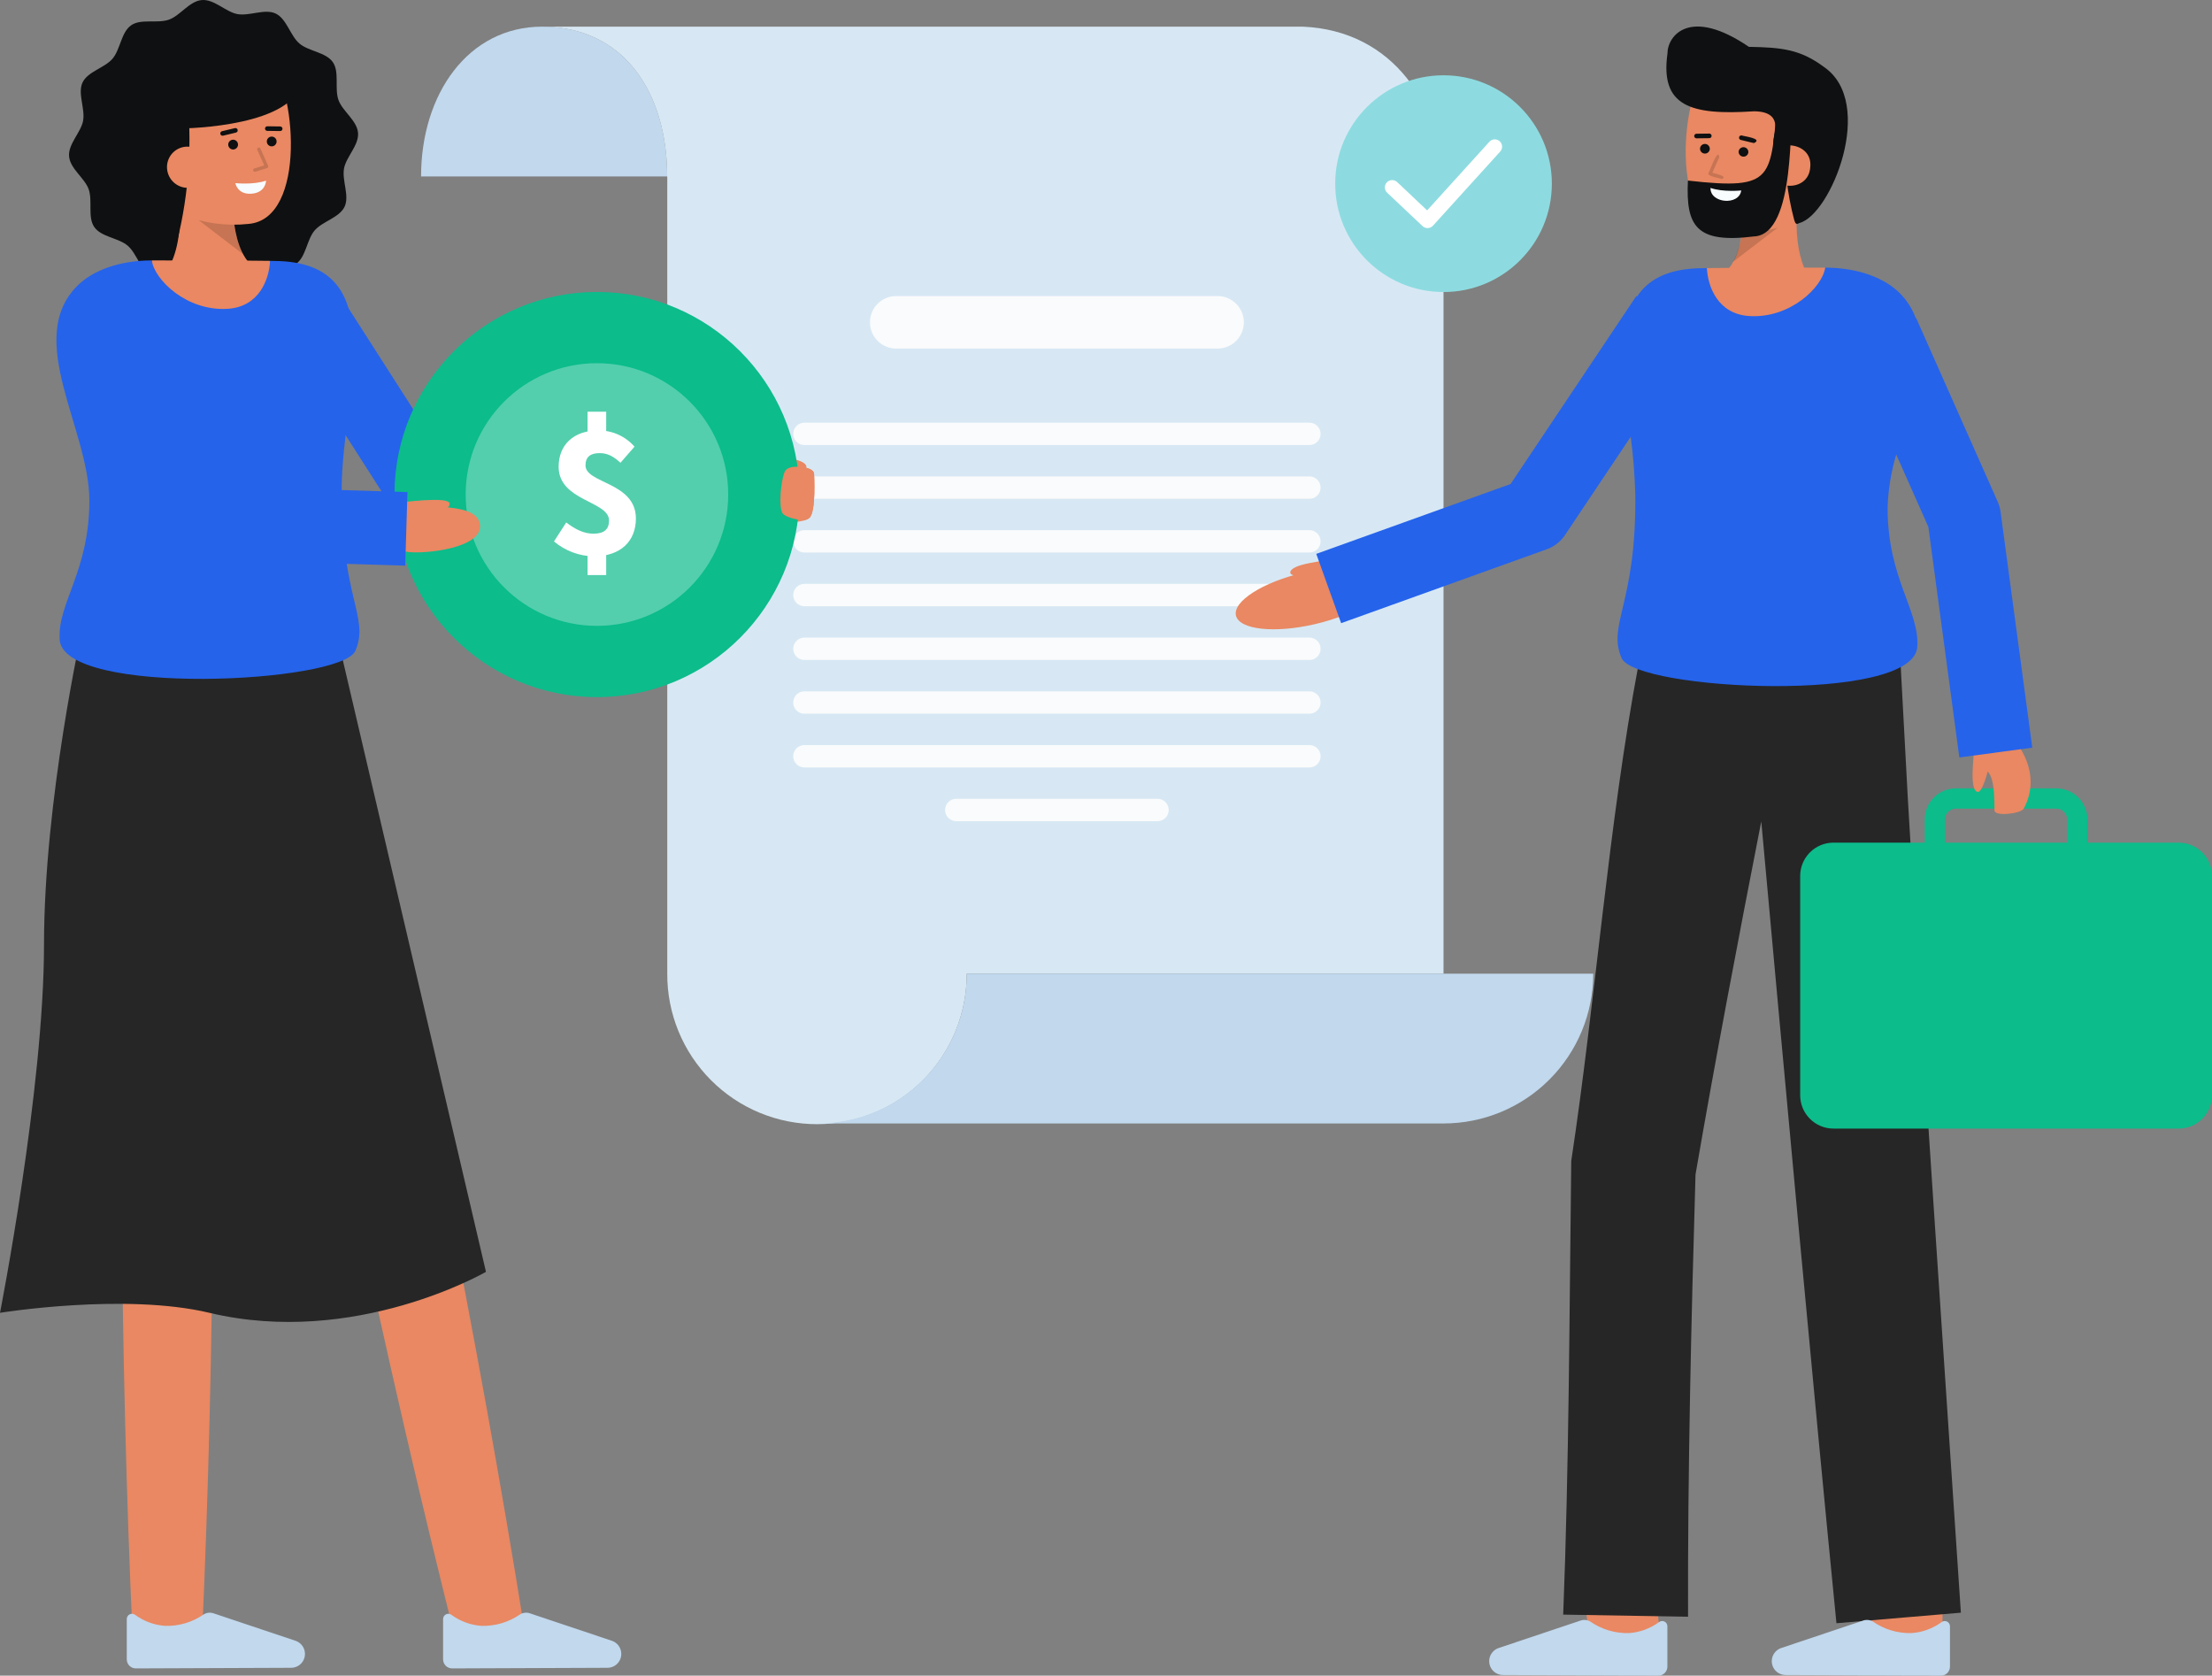 <svg width="470" height="356" viewBox="0 0 470 356" fill="none" xmlns="http://www.w3.org/2000/svg">
<rect x="0" y="0" width="470" height="356" fill="#808080" stroke="none"/>
<g clip-path="url(#clip0_703_452)">
<path d="M141.76 37.485C141.76 19.806 132.674 5.663 115.209 5.663C99.45 5.663 89.466 20.014 89.466 37.485" fill="#C1D8ED"/>
<path d="M115.209 5.667C132.658 5.667 141.731 19.786 141.76 37.439C141.775 37.566 141.781 37.695 141.78 37.823V206.864C141.76 211.055 142.568 215.209 144.158 219.088C145.748 222.966 148.088 226.491 151.043 229.462C153.999 232.433 157.513 234.791 161.382 236.399C165.251 238.008 169.4 238.836 173.59 238.836C177.78 238.836 181.929 238.008 185.798 236.399C189.667 234.791 193.18 232.433 196.136 229.462C199.092 226.491 201.432 222.966 203.022 219.088C204.611 215.209 205.419 211.055 205.399 206.864H306.715V41.022C306.715 22.094 295.791 6.493 276.871 5.667H115.209Z" fill="#D7E8F4"/>
<path d="M173.592 238.684H306.715C310.892 238.684 315.029 237.861 318.888 236.262C322.748 234.662 326.254 232.318 329.208 229.364C332.162 226.409 334.505 222.901 336.104 219.04C337.703 215.179 338.526 211.041 338.526 206.862H205.402C205.419 211.046 204.608 215.192 203.016 219.06C201.424 222.929 199.081 226.444 196.124 229.402C193.167 232.361 189.653 234.704 185.786 236.297C181.918 237.89 177.774 238.701 173.592 238.684Z" fill="#C1D8ED"/>
<path d="M190.423 74.055L258.711 74.055C261.791 74.055 264.287 71.557 264.287 68.477C264.287 65.397 261.791 62.899 258.711 62.899L190.423 62.899C187.343 62.899 184.847 65.397 184.847 68.477C184.847 71.557 187.343 74.055 190.423 74.055Z" fill="#FAFBFC"/>
<path d="M278.22 101.215H170.915C169.603 101.215 168.539 102.279 168.539 103.592V103.593C168.539 104.905 169.603 105.969 170.915 105.969H278.22C279.532 105.969 280.596 104.905 280.596 103.593V103.592C280.596 102.279 279.532 101.215 278.22 101.215Z" fill="#FAFBFC"/>
<path d="M278.22 89.8H170.915C169.603 89.8 168.539 90.865 168.539 92.177V92.178C168.539 93.49 169.603 94.554 170.915 94.554H278.22C279.532 94.554 280.596 93.49 280.596 92.178V92.177C280.596 90.865 279.532 89.8 278.22 89.8Z" fill="#FAFBFC"/>
<path d="M278.22 112.631H170.915C169.603 112.631 168.539 113.695 168.539 115.007V115.008C168.539 116.321 169.603 117.385 170.915 117.385H278.22C279.532 117.385 280.596 116.321 280.596 115.008V115.007C280.596 113.695 279.532 112.631 278.22 112.631Z" fill="#FAFBFC"/>
<path d="M278.22 124.046H170.915C169.603 124.046 168.539 125.11 168.539 126.423V126.424C168.539 127.736 169.603 128.8 170.915 128.8H278.22C279.532 128.8 280.596 127.736 280.596 126.424V126.423C280.596 125.11 279.532 124.046 278.22 124.046Z" fill="#FAFBFC"/>
<path d="M278.22 135.462H170.915C169.603 135.462 168.539 136.526 168.539 137.838V137.839C168.539 139.152 169.603 140.216 170.915 140.216H278.22C279.532 140.216 280.596 139.152 280.596 137.839V137.838C280.596 136.526 279.532 135.462 278.22 135.462Z" fill="#FAFBFC"/>
<path d="M278.22 158.292H170.915C169.603 158.292 168.539 159.356 168.539 160.669V160.669C168.539 161.982 169.603 163.046 170.915 163.046H278.22C279.532 163.046 280.596 161.982 280.596 160.669V160.669C280.596 159.356 279.532 158.292 278.22 158.292Z" fill="#FAFBFC"/>
<path d="M278.22 146.877H170.915C169.603 146.877 168.539 147.941 168.539 149.254V149.255C168.539 150.567 169.603 151.631 170.915 151.631H278.22C279.532 151.631 280.596 150.567 280.596 149.255V149.254C280.596 147.941 279.532 146.877 278.22 146.877Z" fill="#FAFBFC"/>
<path d="M245.95 169.708H203.184C201.872 169.708 200.809 170.772 200.809 172.084V172.085C200.809 173.397 201.872 174.461 203.184 174.461H245.95C247.262 174.461 248.326 173.397 248.326 172.085V172.084C248.326 170.772 247.262 169.708 245.95 169.708Z" fill="#FAFBFC"/>
<path d="M76.075 28.231C76.29 30.863 73.548 33.313 73.097 35.794C72.629 38.36 74.305 41.62 73.211 43.923C72.102 46.258 68.505 47.016 66.842 48.973C65.179 50.931 65.011 54.603 62.885 56.075C60.79 57.526 57.304 56.395 54.848 57.27C52.474 58.116 50.498 61.216 47.866 61.431C45.235 61.646 42.786 58.903 40.306 58.45C37.74 57.983 34.482 59.66 32.18 58.565C29.846 57.456 29.088 53.858 27.131 52.194C25.174 50.531 21.503 50.362 20.032 48.236C18.582 46.14 19.712 42.652 18.837 40.195C17.992 37.82 14.893 35.844 14.678 33.211C14.463 30.579 17.206 28.129 17.657 25.649C18.125 23.082 16.448 19.823 17.543 17.52C18.652 15.184 22.249 14.427 23.912 12.469C25.575 10.512 25.743 6.839 27.869 5.368C29.964 3.917 33.45 5.047 35.906 4.172C38.281 3.326 40.256 0.227 42.888 0.011C45.519 -0.204 47.968 2.54 50.448 2.992C53.013 3.46 56.272 1.783 58.574 2.877C60.908 3.987 61.669 7.585 63.623 9.248C65.576 10.912 69.251 11.081 70.722 13.207C72.172 15.303 71.042 18.79 71.917 21.247C72.762 23.622 75.862 25.599 76.075 28.231Z" fill="#0F1011"/>
<path d="M35.846 56.838C37.266 54.435 38.786 49.779 38.083 41.136L49.542 39.02C49.542 39.02 48.251 52.505 53.995 56.838H35.846Z" fill="#E98862"/>
<path opacity="0.15" d="M51.689 54.035L42.179 46.743L49.654 46.671C49.868 49.231 50.558 51.728 51.689 54.035Z" fill="black"/>
<path d="M31.588 35.275C32.377 39.858 34.874 44.199 38.913 45.684C43.316 47.436 48.081 48.085 52.792 47.572C65.334 46.554 62.879 18.026 56.929 12.482C50.98 6.937 33.502 10.428 31.369 19.695C30.265 24.485 30.834 30.912 31.588 35.275Z" fill="#E98862"/>
<path d="M49.532 31.76C50.106 31.76 50.571 31.295 50.571 30.721C50.571 30.147 50.106 29.681 49.532 29.681C48.958 29.681 48.493 30.147 48.493 30.721C48.493 31.295 48.958 31.76 49.532 31.76Z" fill="#0F1011"/>
<path d="M57.73 31.095C58.304 31.095 58.77 30.63 58.77 30.056C58.77 29.482 58.304 29.017 57.73 29.017C57.157 29.017 56.691 29.482 56.691 30.056C56.691 30.63 57.157 31.095 57.73 31.095Z" fill="#0F1011"/>
<path d="M59.533 27.843H59.526L56.774 27.806C56.648 27.8 56.529 27.746 56.442 27.654C56.355 27.563 56.307 27.441 56.308 27.314C56.309 27.188 56.358 27.067 56.446 26.977C56.535 26.886 56.654 26.833 56.781 26.829H56.787L59.539 26.866C59.669 26.867 59.793 26.919 59.884 27.011C59.975 27.104 60.025 27.228 60.024 27.358C60.024 27.487 59.971 27.611 59.879 27.702C59.787 27.793 59.662 27.844 59.533 27.843Z" fill="#0F1011"/>
<path d="M47.291 28.837C47.172 28.836 47.057 28.792 46.968 28.712C46.879 28.633 46.822 28.523 46.808 28.405C46.794 28.286 46.824 28.166 46.892 28.069C46.961 27.971 47.062 27.901 47.178 27.873L49.893 27.223C49.956 27.205 50.022 27.201 50.086 27.21C50.151 27.219 50.213 27.241 50.269 27.274C50.326 27.307 50.374 27.352 50.413 27.404C50.452 27.457 50.48 27.517 50.495 27.58C50.51 27.644 50.513 27.71 50.502 27.774C50.491 27.839 50.468 27.9 50.433 27.956C50.398 28.011 50.352 28.058 50.298 28.096C50.245 28.133 50.184 28.159 50.12 28.172L47.406 28.823C47.368 28.832 47.33 28.837 47.291 28.837Z" fill="#0F1011"/>
<path d="M50.006 38.908C50.006 38.908 53.841 39.316 56.531 38.378C56.531 38.378 56.508 40.906 53.473 41.151C50.438 41.398 50.006 38.908 50.006 38.908Z" fill="#F8FCFF"/>
<path d="M40.037 23.409C40.789 34.15 39.608 44.94 36.547 55.263C36.547 55.263 27.804 40.181 26.452 27.624C25.184 15.853 33.861 8.911 39.721 7.604C61.986 2.646 63.589 18.917 63.589 18.917C59.533 27.355 37.627 27.317 37.627 27.317" fill="#0F1011"/>
<path d="M44.283 35.196C44.363 36.353 43.984 37.496 43.228 38.375C42.472 39.255 41.4 39.801 40.244 39.894C39.089 39.988 37.943 39.622 37.055 38.876C36.167 38.13 35.609 37.064 35.502 35.909C35.445 35.33 35.506 34.746 35.679 34.191C35.853 33.636 36.136 33.122 36.513 32.679C36.889 32.236 37.351 31.873 37.87 31.612C38.39 31.351 38.956 31.198 39.536 31.161C42.676 31.06 44.086 32.771 44.283 35.196Z" fill="#E98862"/>
<g opacity="0.15">
<path d="M54.139 36.49C54.053 36.49 53.971 36.459 53.906 36.403C53.841 36.347 53.798 36.27 53.785 36.185C53.773 36.1 53.791 36.013 53.837 35.94C53.882 35.868 53.953 35.814 54.035 35.789L56.148 35.143L54.673 31.849C54.635 31.762 54.632 31.664 54.666 31.575C54.7 31.486 54.767 31.414 54.854 31.375C54.941 31.336 55.04 31.333 55.129 31.367C55.218 31.401 55.289 31.469 55.328 31.556L56.97 35.221C56.99 35.268 57.001 35.318 57.001 35.369C57.001 35.42 56.99 35.47 56.969 35.516C56.948 35.562 56.917 35.604 56.879 35.637C56.841 35.671 56.796 35.696 56.747 35.711L54.245 36.477C54.211 36.486 54.175 36.491 54.139 36.49Z" fill="black"/>
</g>
<path d="M74.084 156.646C88.39 219.69 101.344 283.158 111.566 347L97.196 349.957C81.398 287.263 68.257 223.833 56.525 160.259L74.084 156.646Z" fill="#E98862"/>
<path d="M44.514 160.551C45.828 223.182 45.733 285.955 42.886 348.543H28.215C25.369 285.955 25.275 223.181 26.587 160.551H44.514Z" fill="#E98862"/>
<path d="M61.866 354.33C62.271 354.328 62.672 354.243 63.042 354.079C63.412 353.915 63.745 353.677 64.019 353.379C64.294 353.081 64.504 352.729 64.636 352.347C64.768 351.964 64.82 351.558 64.789 351.154C64.746 350.594 64.543 350.057 64.206 349.608C63.868 349.16 63.409 348.817 62.882 348.62L45.356 342.748C45.016 342.635 44.656 342.597 44.301 342.637C43.945 342.676 43.602 342.792 43.296 342.977C40.886 344.649 38.004 345.504 35.073 345.416C32.79 345.254 30.598 344.453 28.748 343.105C28.585 342.971 28.388 342.887 28.179 342.861C27.97 342.835 27.759 342.87 27.569 342.96C27.379 343.05 27.218 343.193 27.106 343.371C26.994 343.549 26.935 343.755 26.936 343.965V352.539C26.936 352.792 26.985 353.042 27.082 353.276C27.179 353.51 27.321 353.722 27.501 353.9C27.68 354.079 27.892 354.22 28.126 354.316C28.36 354.412 28.611 354.461 28.864 354.46L61.866 354.33Z" fill="#C1D8ED"/>
<path d="M129.079 354.33C129.484 354.328 129.884 354.243 130.255 354.079C130.625 353.915 130.958 353.677 131.232 353.379C131.507 353.081 131.717 352.73 131.849 352.347C131.981 351.964 132.034 351.558 132.002 351.154C131.959 350.594 131.756 350.058 131.419 349.609C131.081 349.16 130.622 348.817 130.096 348.62L112.569 342.748C112.229 342.635 111.869 342.597 111.514 342.637C111.158 342.676 110.816 342.792 110.509 342.977C108.099 344.649 105.217 345.504 102.286 345.416C100.003 345.254 97.811 344.453 95.961 343.105C95.799 342.971 95.601 342.887 95.393 342.861C95.184 342.836 94.972 342.87 94.782 342.96C94.592 343.05 94.432 343.193 94.319 343.371C94.207 343.549 94.148 343.755 94.148 343.965V352.539C94.148 352.792 94.198 353.042 94.295 353.276C94.392 353.509 94.534 353.722 94.714 353.9C94.893 354.079 95.106 354.22 95.339 354.316C95.573 354.412 95.824 354.461 96.077 354.46L129.079 354.33Z" fill="#C1D8ED"/>
<path d="M17.497 133.511C17.497 133.511 9.351 170.002 9.351 200.691C9.351 231.38 0 278.911 0 278.911C0 278.911 26.508 274.622 44.49 278.911C75.474 286.301 103.258 270.209 103.258 270.209L72.051 136.879L17.497 133.511Z" fill="#262626"/>
<path d="M158.509 99.343C158.509 99.343 164.396 96.482 168.817 97.58C173.237 98.678 171.167 100.581 167.949 101.258C164.732 101.936 157.664 103.037 157.664 103.037" fill="#E98862"/>
<path d="M161.948 99.206C161.948 99.206 172.861 98.058 172.974 100.685C172.974 100.685 173.452 108.787 171.97 110.041C169.732 111.931 158.647 110.451 158.647 110.451L161.948 99.206Z" fill="#E98862"/>
<path d="M133.1 112.597H90.449C89.186 112.597 87.944 112.279 86.836 111.673C85.728 111.067 84.79 110.192 84.109 109.128L57.16 67.044L69.843 58.919L94.57 97.533H133.102L133.1 112.597Z" fill="#2563EB"/>
<path d="M75.508 138.27C72.504 145.177 13.467 148.047 12.678 135.895C12.176 128.162 18.988 121.412 18.988 106.341C18.988 91.27 5.129 72.024 16.421 60.726C19.698 57.448 25.356 55.332 32.254 55.325C32.77 59.349 57.194 59.364 57.38 55.418C58.313 55.433 59.037 55.446 59.489 55.469C83.281 56.494 72.826 83.581 72.597 103.479C72.319 126.764 78.607 131.154 75.508 138.27Z" fill="#2563EB"/>
<path d="M57.382 55.418C57.196 59.364 55.052 65.166 48.433 65.604C39.613 66.186 32.772 59.349 32.256 55.325H32.277C40.961 55.325 52.319 55.34 57.382 55.418Z" fill="#E98862"/>
<path d="M126.838 148.105C150.6 148.105 169.862 128.835 169.862 105.065C169.862 81.295 150.6 62.026 126.838 62.026C103.076 62.026 83.814 81.295 83.814 105.065C83.814 128.835 103.076 148.105 126.838 148.105Z" fill="#0CBC8B"/>
<g opacity="0.29">
<path d="M126.838 132.966C142.241 132.966 154.729 120.475 154.729 105.065C154.729 89.656 142.241 77.164 126.838 77.164C111.434 77.164 98.946 89.656 98.946 105.065C98.946 120.475 111.434 132.966 126.838 132.966Z" fill="white"/>
</g>
<path d="M117.709 115.032L120.311 110.995C122.373 112.573 124.176 113.383 126.095 113.383C128.394 113.383 129.406 112.429 129.406 110.581C129.406 106.406 118.697 106.481 118.697 99.158C118.697 94.45 121.957 91.452 127.098 91.452C128.558 91.431 130.005 91.728 131.338 92.322C132.672 92.917 133.86 93.795 134.82 94.895L131.836 98.314C130.362 96.973 129.111 96.266 127.417 96.266C125.466 96.266 124.406 97.056 124.406 98.877C124.406 102.75 135.114 102.409 135.114 110.166C135.114 114.829 132.031 118.2 126.094 118.2C123.02 118.13 120.062 117.012 117.709 115.032ZM124.844 87.474H128.801V93.319H124.843L124.844 87.474ZM124.844 115.761H128.801V122.173H124.843L124.844 115.761Z" fill="white"/>
<path d="M171.966 110.046C171.765 110.206 171.54 110.334 171.3 110.425C170.014 110.69 166.772 109.914 166.252 109.015C165.406 107.551 165.931 102.261 166.677 100.342C167.378 98.548 170.867 99.299 171.325 99.385C171.339 99.39 171.354 99.394 171.369 99.396C172.32 99.657 172.946 100.065 172.973 100.691C172.973 100.691 173.453 108.79 171.966 110.046Z" fill="#E98862"/>
<path d="M76.968 114.936C76.968 114.936 78.695 105.501 85.368 107.143C89.578 108.179 101.814 106.33 101.999 111.738C102.161 116.431 90.67 117.682 86.869 117.291C83.458 116.94 76.968 114.936 76.968 114.936Z" fill="#E98862"/>
<path d="M82.925 107.039C82.925 107.039 92.851 105.574 95.068 106.517C97.032 107.351 92.2 109.96 92.2 109.96L82.925 107.039Z" fill="#E98862"/>
<path d="M86.1 120.176L41.727 118.822C40.342 118.78 38.993 118.37 37.819 117.635C36.644 116.9 35.686 115.865 35.043 114.638L13.135 72.85L26.981 65.586L46.768 103.328L86.577 104.543L86.1 120.176Z" fill="#2563EB"/>
<path d="M337.699 348.239L352.652 346.46C351.978 340.798 351.218 333.997 351.166 332.882C351.166 332.954 351.166 333.013 351.166 333.058H336.107C336.11 333.51 336.11 334.884 337.699 348.239Z" fill="#E98862"/>
<path d="M397.7 350.04L412.758 349.991C412.758 349.991 412.708 334.436 412.708 333.058H397.649C397.649 334.44 397.7 350.04 397.7 350.04Z" fill="#E98862"/>
<path d="M332.144 343.03C333.389 311.462 333.465 278.305 333.855 246.653C339.032 212.513 341.757 175.069 348.149 141.17L348.341 141.226L348.902 137.403L403.454 134.032L405.373 169.683C408.119 217.442 413.428 294.221 416.64 342.621L390.202 344.861C385.48 297.26 378.498 221.428 374.231 174.512C369.549 198.418 364.417 225.339 360.259 249.529C359.349 280.43 358.588 312.631 358.671 343.483L332.144 343.03Z" fill="#262626"/>
<path d="M379.394 355.865C378.989 355.863 378.588 355.778 378.218 355.614C377.847 355.451 377.515 355.213 377.24 354.915C376.966 354.617 376.756 354.265 376.624 353.882C376.491 353.499 376.439 353.093 376.471 352.69C376.514 352.13 376.717 351.594 377.055 351.145C377.393 350.697 377.852 350.354 378.378 350.158L395.904 344.285C396.244 344.173 396.604 344.135 396.959 344.175C397.314 344.214 397.657 344.33 397.964 344.515C400.373 346.187 403.256 347.042 406.187 346.954C408.47 346.791 410.662 345.991 412.512 344.643C412.675 344.509 412.872 344.425 413.081 344.399C413.29 344.373 413.501 344.408 413.691 344.498C413.881 344.588 414.042 344.731 414.154 344.909C414.266 345.087 414.325 345.293 414.324 345.503V354.079C414.324 354.332 414.274 354.582 414.177 354.816C414.08 355.05 413.938 355.262 413.759 355.44C413.58 355.619 413.367 355.76 413.133 355.856C412.9 355.952 412.649 356.001 412.396 356L379.394 355.865Z" fill="#C1D8ED"/>
<path d="M319.351 355.865C318.946 355.863 318.546 355.778 318.176 355.614C317.805 355.451 317.472 355.213 317.198 354.915C316.923 354.617 316.713 354.265 316.581 353.882C316.449 353.5 316.396 353.093 316.428 352.69C316.472 352.13 316.674 351.594 317.012 351.146C317.35 350.697 317.809 350.355 318.335 350.158L335.862 344.285C336.201 344.173 336.561 344.135 336.917 344.175C337.272 344.214 337.615 344.33 337.921 344.515C340.331 346.187 343.213 347.042 346.145 346.954C348.428 346.791 350.619 345.99 352.469 344.643C352.632 344.509 352.829 344.425 353.038 344.399C353.247 344.373 353.458 344.408 353.648 344.498C353.838 344.588 353.999 344.731 354.111 344.909C354.223 345.087 354.282 345.293 354.281 345.503V354.079C354.281 354.332 354.231 354.582 354.134 354.816C354.038 355.049 353.895 355.261 353.716 355.44C353.537 355.618 353.325 355.76 353.091 355.856C352.857 355.952 352.607 356.001 352.354 356L319.351 355.865Z" fill="#C1D8ED"/>
<path d="M382.498 186.099V232.693C382.498 234.57 383.243 236.37 384.57 237.698C385.897 239.025 387.696 239.771 389.573 239.771H462.926C464.802 239.771 466.601 239.025 467.928 237.698C469.255 236.37 470 234.57 470 232.693V186.099C470 184.222 469.255 182.422 467.928 181.094C466.601 179.767 464.802 179.021 462.926 179.021H443.538V174.104C443.536 172.35 442.839 170.669 441.599 169.428C440.359 168.188 438.678 167.49 436.925 167.488H415.573C413.82 167.49 412.139 168.188 410.899 169.428C409.659 170.669 408.962 172.35 408.959 174.104V179.021H389.573C387.696 179.021 385.897 179.767 384.57 181.094C383.243 182.422 382.498 184.222 382.498 186.099ZM439.236 179.021H413.262V174.104C413.263 173.491 413.506 172.904 413.94 172.47C414.373 172.037 414.96 171.793 415.573 171.792H436.925C437.537 171.793 438.125 172.037 438.558 172.47C438.991 172.904 439.235 173.491 439.236 174.104V179.021Z" fill="#0CBC8B"/>
<path d="M283.53 118.729C281.451 119.216 274.236 119.747 274.154 121.631C274.103 122.761 279.58 122.798 279.58 122.798" fill="#E98862"/>
<path d="M279.463 132.588C288.064 130.573 294.464 126.496 293.758 123.482C293.052 120.469 285.508 119.659 276.908 121.674C268.308 123.69 261.908 127.766 262.614 130.78C263.319 133.794 270.863 134.603 279.463 132.588Z" fill="#E98862"/>
<path d="M419.473 158.451C419.473 160.589 418.344 167.736 420.159 168.247C421.247 168.552 422.533 163.225 422.533 163.225" fill="#E98862"/>
<path d="M428.04 157.33C428.04 157.33 434.177 163.945 430.006 171.792C429.427 172.88 423.787 173.52 423.787 172.186C423.787 166.591 423.353 162.202 419.669 163.544V154.531" fill="#E98862"/>
<path d="M320.961 102.833L347.664 62.916L347.821 63.021C350.116 59.52 354.056 57.283 360.567 57.004C361.018 56.983 361.742 56.968 362.675 56.954C362.86 60.9 387.284 60.885 387.801 56.861C394.698 56.868 400.356 58.984 403.634 62.262C405.158 63.772 406.327 65.601 407.056 67.619L407.143 67.58L424.476 106.62C424.777 107.298 424.98 108.015 425.079 108.751L431.813 158.841L416.318 160.925L409.735 111.945L402.905 96.561C401.81 100.239 401.193 104.042 401.069 107.877C401.069 122.948 407.881 129.698 407.379 137.431C406.59 149.582 347.554 146.713 344.55 139.805C341.452 132.689 347.74 128.299 347.461 105.015C347.348 100.929 347.024 96.851 346.49 92.798L332.526 113.672C331.596 115.063 330.245 116.119 328.672 116.685L284.961 132.395L279.676 117.674L320.961 102.833Z" fill="#2563EB"/>
<path d="M362.678 56.956C362.863 60.901 365.008 66.704 371.627 67.142C380.447 67.723 387.287 60.887 387.804 56.862H387.782C379.099 56.861 367.74 56.875 362.678 56.956Z" fill="#E98862"/>
<path d="M381.721 47.551C381.694 45.933 381.751 44.315 381.893 42.702C379.968 42.344 372.491 40.961 370.434 40.579C370.832 41.986 370.472 52.623 368.283 55.578C367.738 56.639 366.976 57.572 366.046 58.319H384.064C382.947 56.396 381.799 53.082 381.721 47.551Z" fill="#E98862"/>
<path opacity="0.15" d="M368.273 55.588L377.79 48.305L370.316 48.227C370.099 50.787 369.407 53.283 368.273 55.588Z" fill="black"/>
<path d="M388.391 36.846C386.932 47.623 376.539 49.929 367.176 49.125C354.635 48.096 357.116 19.571 363.07 14.029C369.024 8.487 386.502 11.996 388.625 21.264C389.724 26.058 389.146 32.484 388.391 36.846Z" fill="#E98862"/>
<path d="M354.298 11.38C354.29 7.579 359.041 1.389 371.6 9.953C378.488 10.078 382.483 10.445 387.55 14.227C398.687 21.835 389.009 45.701 382.309 47.387C381.624 47.795 381.457 47.463 381.219 46.701C380.471 43.883 379.936 41.013 379.618 38.115C379.209 35.102 376.502 33.187 376.829 29.579C376.944 28.318 378.974 23.697 372.69 23.645C358.974 24.561 352.761 22.44 354.298 11.38Z" fill="#0F1011"/>
<path d="M375.856 34.82C375.306 40.511 384.253 41.245 384.636 35.538C385.295 29.663 375.719 29.246 375.856 34.82Z" fill="#E98862"/>
<path d="M377.791 20.843L381.035 22.03C380.045 24.751 381.791 49.884 372.652 50.234C360.386 51.754 358.185 48.048 358.644 38.363C377.433 40.495 376.026 37.803 377.791 20.843Z" fill="#0F1011"/>
<path d="M369.416 32.192C369.403 32.462 369.495 32.726 369.672 32.93C369.85 33.133 370.1 33.259 370.369 33.281C370.639 33.303 370.906 33.219 371.114 33.048C371.323 32.876 371.456 32.63 371.487 32.361C371.5 32.092 371.408 31.827 371.231 31.624C371.053 31.421 370.803 31.295 370.534 31.273C370.264 31.251 369.997 31.334 369.789 31.506C369.58 31.678 369.447 31.924 369.416 32.192Z" fill="#0F1011"/>
<path d="M361.219 31.519C361.201 31.792 361.29 32.061 361.468 32.268C361.646 32.475 361.899 32.603 362.171 32.626C362.443 32.648 362.713 32.562 362.922 32.387C363.132 32.212 363.264 31.961 363.29 31.689C363.309 31.417 363.219 31.148 363.041 30.941C362.863 30.734 362.611 30.605 362.338 30.583C362.066 30.561 361.796 30.646 361.587 30.822C361.377 30.997 361.245 31.247 361.219 31.519Z" fill="#0F1011"/>
<path d="M360.455 29.39C360.455 29.39 363.21 29.354 363.212 29.355C363.339 29.349 363.458 29.294 363.544 29.202C363.631 29.11 363.679 28.988 363.677 28.861C363.675 28.735 363.625 28.614 363.536 28.524C363.447 28.434 363.327 28.382 363.2 28.379L360.448 28.413C360.322 28.419 360.203 28.473 360.116 28.565C360.029 28.656 359.981 28.778 359.981 28.904C359.982 29.031 360.032 29.152 360.12 29.242C360.208 29.333 360.328 29.386 360.455 29.39Z" fill="#0F1011"/>
<path d="M372.695 30.393C374.671 29.433 370.529 28.969 370.095 28.777C369.97 28.75 369.84 28.773 369.731 28.841C369.623 28.909 369.546 29.016 369.516 29.14C369.487 29.264 369.507 29.395 369.572 29.505C369.637 29.614 369.743 29.694 369.867 29.727C370.002 29.744 372.554 30.402 372.695 30.393Z" fill="#0F1011"/>
<g opacity="0.15">
<path d="M365.839 38.042C367.313 37.378 364.118 36.872 363.831 36.691L365.309 33.398C365.036 31.161 363.19 36.666 363.014 36.769C362.676 37.496 365.517 37.822 365.839 38.042Z" fill="black"/>
</g>
<path d="M369.97 40.463C369.97 40.463 366.135 40.867 363.445 39.928C363.334 43.226 369.552 43.724 369.97 40.463Z" fill="#F8FCFF"/>
<path d="M306.716 62.044C319.428 62.044 329.732 51.736 329.732 39.02C329.732 26.303 319.428 15.995 306.716 15.995C294.004 15.995 283.699 26.303 283.699 39.02C283.699 51.736 294.004 62.044 306.716 62.044Z" fill="#8DDBE0"/>
<path d="M303.322 48.46C302.927 48.46 302.546 48.309 302.258 48.038L294.735 40.936C294.587 40.797 294.468 40.629 294.385 40.443C294.301 40.257 294.256 40.057 294.25 39.853C294.244 39.65 294.278 39.447 294.35 39.257C294.423 39.066 294.532 38.892 294.672 38.744C294.812 38.596 294.979 38.477 295.165 38.393C295.351 38.31 295.551 38.264 295.755 38.258C295.958 38.252 296.161 38.286 296.351 38.359C296.541 38.431 296.716 38.541 296.864 38.68L303.237 44.697L316.49 30.087C316.769 29.794 317.152 29.623 317.556 29.608C317.96 29.594 318.354 29.738 318.653 30.01C318.952 30.282 319.133 30.66 319.158 31.064C319.183 31.468 319.049 31.865 318.784 32.171L304.469 47.953C304.33 48.105 304.162 48.229 303.976 48.316C303.789 48.403 303.586 48.452 303.38 48.46H303.322Z" fill="white"/>
</g>
<defs>
<clipPath id="clip0_703_452">
<rect width="470" height="356" fill="white"/>
</clipPath>
</defs>
</svg>
